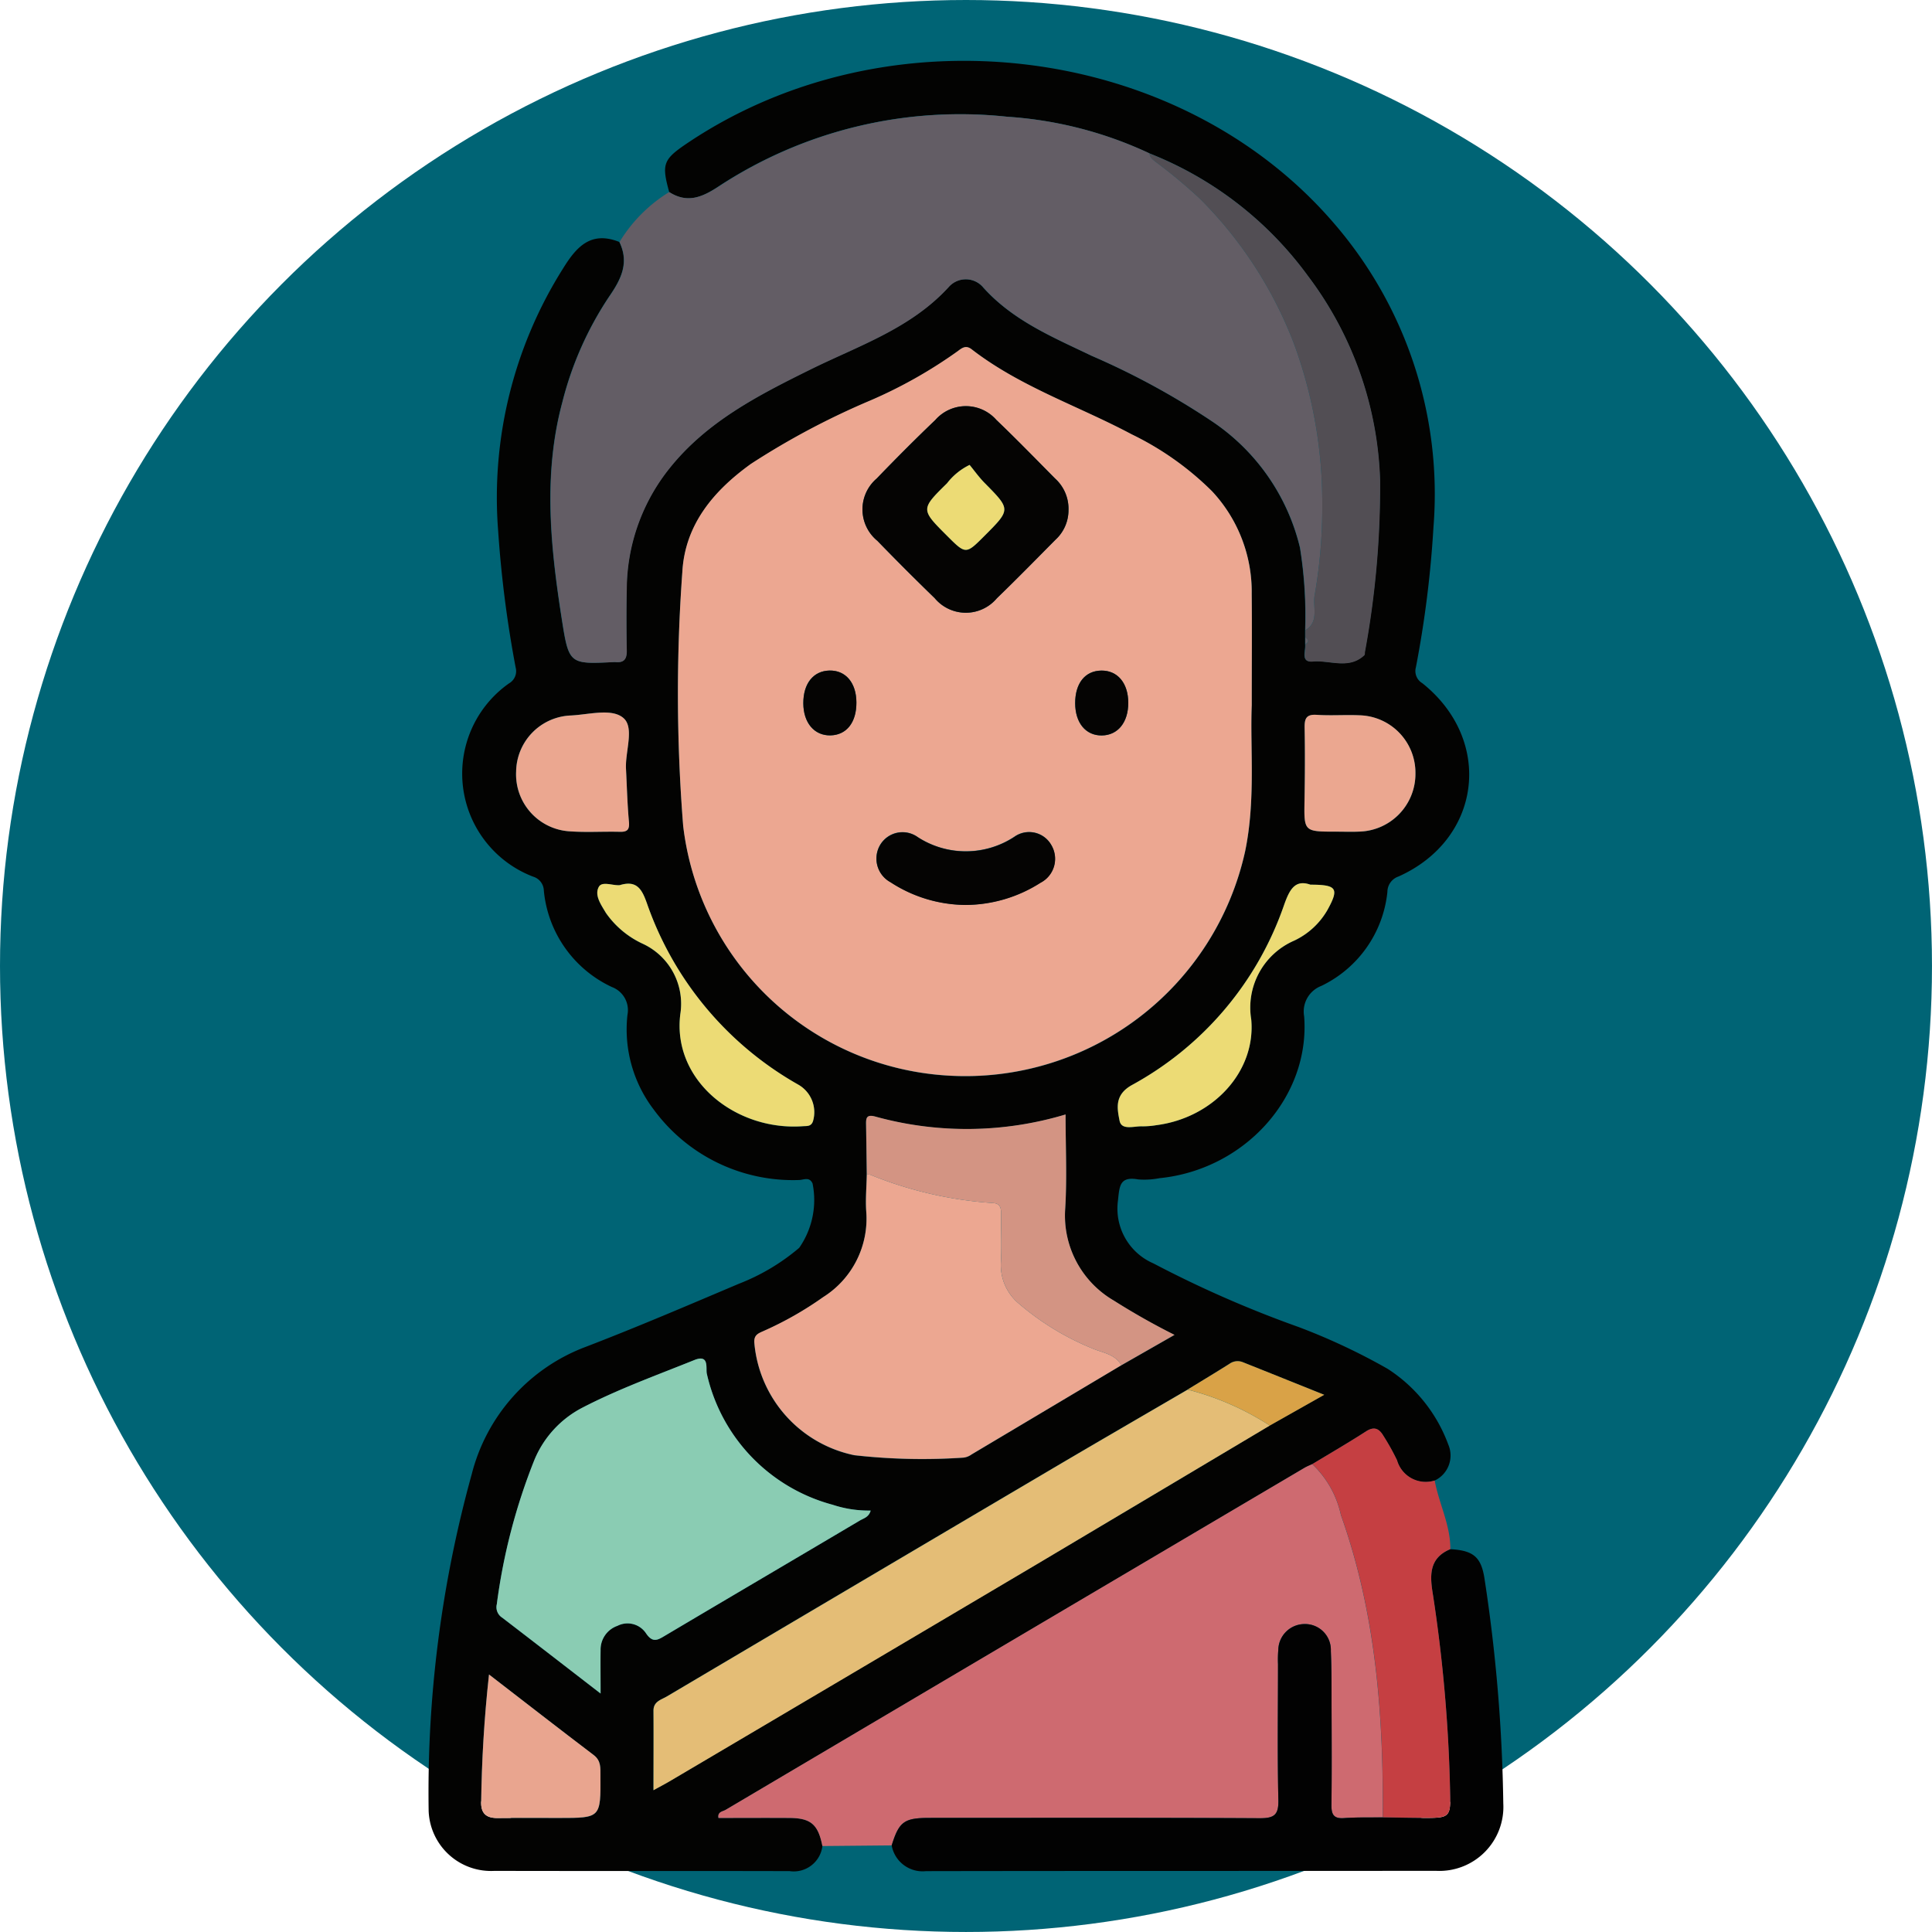 <svg xmlns="http://www.w3.org/2000/svg" width="111.679" height="111.679" viewBox="0 0 111.679 111.679">
  <g id="Grupo_985933" data-name="Grupo 985933" transform="translate(3879.029 10337.84)">
    <g id="Grupo_985928" data-name="Grupo 985928" transform="translate(-4314.029 -14678.84)">
      <circle id="Elipse_7706" data-name="Elipse 7706" cx="55.839" cy="55.839" r="55.839" transform="translate(435 4341)" fill="#006475"/>
    </g>
    <g id="Grupo_985921" data-name="Grupo 985921" transform="translate(-3854.251 -10334.323)">
      <path id="Trazado_642969" data-name="Trazado 642969" d="M-439.061,1004.062c-.45-1.635-.354-1.887,1.084-2.851,11.651-7.808,28.4-5.754,37.343,4.657a23.933,23.933,0,0,1,5.751,17.566,62.007,62.007,0,0,1-1.014,8.093.815.815,0,0,0,.369.924c4.133,3.3,3.433,9.022-1.375,11.175a.946.946,0,0,0-.643.892,6.792,6.792,0,0,1-3.823,5.434,1.585,1.585,0,0,0-.989,1.758c.359,4.657-3.433,8.862-8.363,9.355a4.615,4.615,0,0,1-1.22.072c-1.082-.191-1.089.367-1.181,1.238a3.448,3.448,0,0,0,2.054,3.617,64.945,64.945,0,0,0,8.38,3.673,36.2,36.2,0,0,1,5.155,2.419,8.817,8.817,0,0,1,3.508,4.381,1.6,1.6,0,0,1-.791,2.08,1.725,1.725,0,0,1-2.175-1.172,13.777,13.777,0,0,0-.791-1.417c-.24-.4-.52-.561-.992-.258-1.023.658-2.076,1.268-3.117,1.9-.152.072-.311.134-.456.219q-16.729,9.877-33.452,19.764c-.164.1-.481.107-.413.467,1.37,0,2.73-.007,4.091,0,1.25.008,1.669.371,1.916,1.625a1.668,1.668,0,0,1-1.892,1.447c-5.686-.016-11.371,0-17.057-.014a3.607,3.607,0,0,1-3.812-3.463,68.9,68.9,0,0,1,2.489-19.462,10.666,10.666,0,0,1,6.6-7.37c2.976-1.142,5.908-2.4,8.843-3.643a12.168,12.168,0,0,0,3.488-2.077,4.833,4.833,0,0,0,.772-3.72c-.186-.413-.524-.2-.8-.2a9.986,9.986,0,0,1-8.382-4.074,7.64,7.64,0,0,1-1.518-5.472,1.425,1.425,0,0,0-.9-1.61,6.863,6.863,0,0,1-3.934-5.58.864.864,0,0,0-.619-.8,6.378,6.378,0,0,1-1.393-11.173.812.812,0,0,0,.382-.922,66.557,66.557,0,0,1-1.01-7.889,24.81,24.81,0,0,1,3.752-15.173c.785-1.271,1.619-2.179,3.25-1.533.577,1.195.111,2.141-.584,3.148a19.606,19.606,0,0,0-2.715,6.123c-1.123,4.182-.682,8.362-.029,12.539.408,2.606.444,2.6,3,2.476a.715.715,0,0,1,.1,0c.484.048.658-.172.65-.652-.02-1.191-.024-2.383,0-3.575a11.247,11.247,0,0,1,2.477-6.98c2.152-2.689,5.117-4.209,8.115-5.693,2.79-1.381,5.808-2.367,8.008-4.768a1.317,1.317,0,0,1,2.02.025c1.723,1.914,4.024,2.865,6.257,3.938a43.8,43.8,0,0,1,6.976,3.8,12.228,12.228,0,0,1,5.066,7.286,24.785,24.785,0,0,1,.3,4.776v.418l0,.395c.045.385-.286,1.055.443.991.992-.087,2.078.476,2.972-.365.039-.037.026-.13.036-.2a52.922,52.922,0,0,0,.875-9.912,20.649,20.649,0,0,0-4.178-11.823,20.754,20.754,0,0,0-9.153-7.071,22.835,22.835,0,0,0-8.22-2.116,25.429,25.429,0,0,0-16.677,4.027C-437.157,1004.368-438.015,1004.729-439.061,1004.062Zm29.966,69.222c-2.58,1.505-5.165,3-7.737,4.518q-11.19,6.6-22.369,13.218c-.331.2-.778.286-.773.831.014,1.482,0,2.965,0,4.589.4-.222.666-.359.922-.51q10.659-6.3,21.316-12.6,6.7-3.97,13.388-7.97l3.146-1.777c-1.689-.676-3.2-1.282-4.705-1.884a.8.8,0,0,0-.772.094C-407.475,1072.3-408.287,1072.79-409.095,1073.284Zm-3.834-1.4,3.075-1.756a39.923,39.923,0,0,1-3.509-1.984,5.681,5.681,0,0,1-2.81-5.3c.11-1.786.022-3.583.022-5.457a19.833,19.833,0,0,1-10.986.125c-.563-.157-.551.125-.545.5.016.952.027,1.9.04,2.855-.013.713-.08,1.43-.031,2.138a5.355,5.355,0,0,1-2.492,4.943,19.851,19.851,0,0,1-3.447,1.96c-.3.135-.58.222-.527.715a7.278,7.278,0,0,0,5.778,6.462,35.014,35.014,0,0,0,6.309.14.991.991,0,0,0,.464-.183Q-417.257,1074.462-412.929,1071.88Zm7.542-38.16c0-2.481.019-4.455,0-6.428a8.512,8.512,0,0,0-2.3-5.94,17.248,17.248,0,0,0-4.637-3.282c-3.08-1.642-6.448-2.747-9.248-4.913-.327-.253-.544-.106-.8.1a27.071,27.071,0,0,1-5.046,2.851,44.379,44.379,0,0,0-6.918,3.672c-2.157,1.552-3.809,3.509-3.963,6.244a96.724,96.724,0,0,0,.048,14.678,16.38,16.38,0,0,0,15.294,14.434,16.562,16.562,0,0,0,17.19-12.965C-405.153,1039.2-405.492,1036.2-405.388,1033.72Zm-37.64,57.133c0-1.015-.01-1.756,0-2.5a1.452,1.452,0,0,1,.978-1.415,1.282,1.282,0,0,1,1.643.426c.4.6.7.386,1.135.126,3.74-2.219,7.491-4.422,11.233-6.639.217-.129.516-.188.623-.575a6.643,6.643,0,0,1-2.2-.336,10.139,10.139,0,0,1-7.268-7.563c-.079-.3.172-1.165-.727-.8-2.172.875-4.377,1.668-6.464,2.749a5.976,5.976,0,0,0-2.773,3.007,34.47,34.47,0,0,0-2.179,8.356.717.717,0,0,0,.314.78C-446.881,1087.873-445.057,1089.286-443.028,1090.853Zm-6.449-1.1c-.284,2.569-.419,4.974-.455,7.386-.01.657.313.914.939.909,1.191-.011,2.381,0,3.572,0,2.4,0,2.4,0,2.385-2.453,0-.439.04-.858-.394-1.187C-445.4,1092.91-447.357,1091.388-449.477,1089.753Zm7.564-45.629c-.4.043-1.026-.248-1.219.106-.266.489.135,1.036.41,1.5a5.313,5.313,0,0,0,2.163,1.8,3.824,3.824,0,0,1,2.141,4.043c-.488,3.861,3.234,6.787,7.108,6.487.218-.017.459.022.563-.3a1.832,1.832,0,0,0-.853-2.1,19.324,19.324,0,0,1-8.748-10.477C-440.633,1044.371-440.927,1043.823-441.913,1044.124ZM-402,1044.1c-.892-.316-1.205.289-1.519,1.172a18.856,18.856,0,0,1-8.8,10.413c-1.011.566-.851,1.342-.711,2.055.115.584.842.309,1.312.329a4.8,4.8,0,0,0,.811-.066c3.285-.423,5.762-3.1,5.489-6.111a4.219,4.219,0,0,1,2.486-4.559,4.351,4.351,0,0,0,1.917-1.767C-400.329,1044.323-400.452,1044.1-402,1044.1Zm1.5-3.066c.441,0,.884.018,1.324,0a3.337,3.337,0,0,0,3.25-3.369,3.321,3.321,0,0,0-3.261-3.355c-.814-.034-1.633.031-2.444-.025-.628-.042-.714.237-.7.77.027,1.392.018,2.785-.006,4.177C-402.367,1041.035-402.378,1041.035-400.5,1041.032Zm-41.064-3.637c-.045-1.008.495-2.369-.143-2.929-.671-.589-2.009-.2-3.052-.15a3.292,3.292,0,0,0-3.154,3.244,3.3,3.3,0,0,0,3.046,3.449c.979.075,1.969.005,2.954.031.46.012.56-.151.519-.6C-441.482,1039.431-441.507,1038.412-441.56,1037.4Z" transform="translate(452.966 -996.477)" fill="#030302"/>
      <path id="Trazado_642970" data-name="Trazado 642970" d="M-428.877,1008.562c1.046.666,1.9.305,2.869-.324a25.429,25.429,0,0,1,16.677-4.027,22.834,22.834,0,0,1,8.22,2.116c.014.228.17.34.335.474a30.561,30.561,0,0,1,2.572,2.138,23.9,23.9,0,0,1,5.436,8.375,26.584,26.584,0,0,1,1.641,9.335,29.293,29.293,0,0,1-.444,5.24c-.112.649.279,1.523-.537,2a24.787,24.787,0,0,0-.3-4.776,12.228,12.228,0,0,0-5.066-7.285,43.792,43.792,0,0,0-6.976-3.8c-2.233-1.073-4.535-2.025-6.257-3.938a1.317,1.317,0,0,0-2.02-.025c-2.2,2.4-5.218,3.387-8.008,4.768-3,1.483-5.964,3-8.115,5.693a11.248,11.248,0,0,0-2.477,6.981c-.026,1.191-.022,2.383,0,3.574.008.481-.166.7-.65.652a.7.7,0,0,0-.1,0c-2.556.124-2.593.13-3-2.476-.653-4.177-1.094-8.357.029-12.539a19.609,19.609,0,0,1,2.715-6.123c.694-1.007,1.16-1.953.584-3.148A8.658,8.658,0,0,1-428.877,1008.562Z" transform="translate(442.782 -1000.977)" fill="#635d65"/>
      <path id="Trazado_642971" data-name="Trazado 642971" d="M-405.985,1217.006c-.247-1.254-.666-1.617-1.916-1.625-1.361-.009-2.721,0-4.091,0-.067-.36.249-.37.413-.467q16.721-9.891,33.452-19.764c.145-.085.3-.147.456-.219a5.678,5.678,0,0,1,1.656,2.935c2.017,5.655,2.465,11.537,2.421,17.482-.748.011-1.5-.011-2.242.042-.62.045-.73-.242-.724-.78.023-1.836.013-3.673.007-5.51,0-1.122.008-2.246-.042-3.366a1.492,1.492,0,0,0-1.528-1.561,1.523,1.523,0,0,0-1.509,1.5,6.446,6.446,0,0,0-.017.815c0,2.619-.039,5.239.021,7.857.02.871-.247,1.057-1.08,1.052-6.36-.036-12.721-.02-19.081-.019-1.474,0-1.764.215-2.191,1.591Z" transform="translate(428.745 -1113.813)" fill="#ce6a70"/>
      <path id="Trazado_642972" data-name="Trazado 642972" d="M-387.482,1224.08c.427-1.377.717-1.591,2.191-1.591,6.36,0,12.721-.017,19.081.019.832,0,1.1-.182,1.08-1.052-.06-2.618-.022-5.238-.021-7.857a6.446,6.446,0,0,1,.017-.815,1.523,1.523,0,0,1,1.509-1.5,1.492,1.492,0,0,1,1.528,1.561c.05,1.12.038,2.244.042,3.366.006,1.837.016,3.674-.007,5.51-.007.538.1.825.724.78.744-.054,1.494-.031,2.242-.042.849.011,1.7.03,2.545.031,1.291,0,1.385-.088,1.347-1.414a87.052,87.052,0,0,0-.988-11.449c-.173-1.071-.282-2.139,1-2.671,1.327.071,1.783.443,1.977,1.7a93.646,93.646,0,0,1,1.086,12.987,3.7,3.7,0,0,1-3.9,3.905c-9.823.011-19.645,0-29.468.018A1.816,1.816,0,0,1-387.482,1224.08Z" transform="translate(414.248 -1120.922)" fill="#020202"/>
      <path id="Trazado_642973" data-name="Trazado 642973" d="M-320.026,1196.87c-1.287.532-1.178,1.6-1,2.671a87.054,87.054,0,0,1,.988,11.449c.038,1.326-.056,1.414-1.347,1.414-.849,0-1.7-.02-2.545-.031.044-5.946-.4-11.828-2.421-17.482a5.678,5.678,0,0,0-1.656-2.935c1.041-.629,2.094-1.239,3.117-1.9.472-.3.752-.146.992.258a13.777,13.777,0,0,1,.791,1.417,1.725,1.725,0,0,0,2.175,1.172C-320.685,1194.24-320.018,1195.478-320.026,1196.87Z" transform="translate(379.086 -1110.84)" fill="#c53f42"/>
      <path id="Trazado_642974" data-name="Trazado 642974" d="M-384.547,1057.654c-.1,2.478.234,5.477-.383,8.446a16.562,16.562,0,0,1-17.19,12.965,16.38,16.38,0,0,1-15.294-14.434,96.724,96.724,0,0,1-.048-14.678c.153-2.735,1.806-4.692,3.963-6.244a44.363,44.363,0,0,1,6.918-3.672,27.072,27.072,0,0,0,5.046-2.851c.26-.2.477-.349.8-.1,2.8,2.166,6.168,3.271,9.248,4.913a17.248,17.248,0,0,1,4.637,3.282,8.512,8.512,0,0,1,2.3,5.94C-384.529,1053.2-384.547,1055.173-384.547,1057.654Zm-10.593-11.283a2.351,2.351,0,0,0-.775-1.816c-1.123-1.134-2.237-2.278-3.389-3.382a2.35,2.35,0,0,0-3.534,0c-1.153,1.1-2.281,2.234-3.388,3.383a2.346,2.346,0,0,0,.039,3.6q1.631,1.682,3.313,3.314a2.342,2.342,0,0,0,3.595.006c1.148-1.108,2.264-2.249,3.388-3.383A2.308,2.308,0,0,0-395.141,1046.37ZM-401.1,1069.2a8.106,8.106,0,0,0,4.336-1.284,1.557,1.557,0,0,0,.625-2.186,1.472,1.472,0,0,0-2.131-.472,5.108,5.108,0,0,1-5.587.02,1.505,1.505,0,0,0-2.2.5,1.553,1.553,0,0,0,.628,2.107A8.033,8.033,0,0,0-401.1,1069.2Zm-6.3-11.7c-.005-1.14-.614-1.862-1.556-1.843s-1.518.755-1.512,1.9c.007,1.124.637,1.866,1.567,1.846S-407.395,1058.654-407.4,1057.5Zm12.647.041c0,1.14.61,1.875,1.539,1.865s1.531-.756,1.528-1.891-.618-1.867-1.554-1.857S-394.755,1056.386-394.753,1057.541Z" transform="translate(432.126 -1020.411)" fill="#eca791"/>
      <path id="Trazado_642975" data-name="Trazado 642975" d="M-437.353,1199.361c-2.03-1.567-3.854-2.981-5.685-4.384a.717.717,0,0,1-.314-.78,34.468,34.468,0,0,1,2.179-8.356,5.977,5.977,0,0,1,2.773-3.007c2.087-1.081,4.292-1.874,6.464-2.749.9-.362.647.5.727.8a10.139,10.139,0,0,0,7.268,7.563,6.636,6.636,0,0,0,2.2.336c-.107.387-.405.446-.623.575-3.742,2.217-7.493,4.42-11.233,6.639-.438.26-.736.473-1.135-.126a1.282,1.282,0,0,0-1.643-.426,1.452,1.452,0,0,0-.978,1.415C-437.363,1197.6-437.353,1198.346-437.353,1199.361Z" transform="translate(447.292 -1104.984)" fill="#8accb3"/>
      <path id="Trazado_642976" data-name="Trazado 642976" d="M-385.7,1165q-4.329,2.579-8.66,5.156a.989.989,0,0,1-.464.183,35.014,35.014,0,0,1-6.309-.14,7.278,7.278,0,0,1-5.778-6.462c-.053-.493.232-.581.527-.715a19.851,19.851,0,0,0,3.447-1.96,5.355,5.355,0,0,0,2.492-4.943c-.049-.708.017-1.425.031-2.138a.633.633,0,0,1,.2.007,22.709,22.709,0,0,0,7.085,1.635c.506.025.476.39.477.733,0,.884.039,1.77-.008,2.652a2.9,2.9,0,0,0,1.041,2.434,15.519,15.519,0,0,0,4.232,2.582C-386.8,1164.281-386.068,1164.343-385.7,1165Z" transform="translate(425.741 -1089.6)" fill="#eca791"/>
      <path id="Trazado_642977" data-name="Trazado 642977" d="M-385.548,1186.467q-6.693,3.986-13.388,7.97-10.652,6.308-21.316,12.6c-.256.151-.52.288-.922.51,0-1.624.009-3.106,0-4.589-.005-.546.442-.635.773-.831q11.18-6.615,22.369-13.218c2.572-1.517,5.158-3.012,7.737-4.518A16.126,16.126,0,0,1-385.548,1186.467Z" transform="translate(434.172 -1107.58)" fill="#e4bd76"/>
      <path id="Trazado_642978" data-name="Trazado 642978" d="M-376.357,1159.977c-.364-.66-1.1-.722-1.683-.977a15.516,15.516,0,0,1-4.232-2.582,2.9,2.9,0,0,1-1.041-2.434c.047-.882.011-1.768.008-2.652,0-.343.029-.708-.477-.733a22.716,22.716,0,0,1-7.085-1.635.629.629,0,0,0-.2-.007c-.013-.952-.025-1.9-.04-2.855-.006-.375-.018-.656.545-.5a19.835,19.835,0,0,0,10.986-.125c0,1.873.088,3.671-.022,5.457a5.681,5.681,0,0,0,2.81,5.3,39.955,39.955,0,0,0,3.509,1.984Z" transform="translate(416.394 -1084.574)" fill="#d39483"/>
      <path id="Trazado_642979" data-name="Trazado 642979" d="M-342.015,1037.133c.815-.482.425-1.355.537-2a29.293,29.293,0,0,0,.444-5.24,26.583,26.583,0,0,0-1.641-9.335,23.9,23.9,0,0,0-5.436-8.375,30.561,30.561,0,0,0-2.572-2.138c-.165-.133-.321-.246-.335-.474a20.754,20.754,0,0,1,9.153,7.071,20.649,20.649,0,0,1,4.178,11.823,52.922,52.922,0,0,1-.875,9.912c-.01.068,0,.161-.036.2-.894.841-1.98.278-2.972.365-.729.064-.4-.606-.443-.991.2-.133.194-.264,0-.395Z" transform="translate(392.689 -1004.216)" fill="#524e54"/>
      <path id="Trazado_642980" data-name="Trazado 642980" d="M-445.087,1224.678c2.12,1.635,4.074,3.157,6.048,4.653.434.329.391.747.394,1.187.016,2.452.017,2.452-2.385,2.452-1.19,0-2.381-.008-3.572,0-.627.005-.949-.251-.939-.909C-445.506,1229.652-445.37,1227.247-445.087,1224.678Z" transform="translate(448.576 -1131.402)" fill="#e9a58f"/>
      <path id="Trazado_642981" data-name="Trazado 642981" d="M-427.814,1112.926c.986-.3,1.28.246,1.566,1.055a19.325,19.325,0,0,0,8.748,10.477,1.832,1.832,0,0,1,.853,2.1c-.1.326-.345.288-.563.3-3.875.3-7.6-2.626-7.108-6.487a3.824,3.824,0,0,0-2.141-4.043,5.315,5.315,0,0,1-2.163-1.8c-.274-.467-.675-1.014-.41-1.5C-428.84,1112.677-428.216,1112.968-427.814,1112.926Z" transform="translate(438.867 -1065.278)" fill="#ecdb75"/>
      <path id="Trazado_642982" data-name="Trazado 642982" d="M-344.378,1112.86c1.545,0,1.669.225.984,1.466a4.35,4.35,0,0,1-1.917,1.767,4.22,4.22,0,0,0-2.486,4.559c.273,3.009-2.2,5.688-5.489,6.111a4.815,4.815,0,0,1-.811.066c-.47-.02-1.2.255-1.312-.329-.14-.713-.3-1.489.711-2.055a18.857,18.857,0,0,0,8.8-10.413C-345.584,1113.149-345.271,1112.545-344.378,1112.86Z" transform="translate(395.347 -1065.239)" fill="#ecdb75"/>
      <path id="Trazado_642983" data-name="Trazado 642983" d="M-327.268,1095.711c-1.883,0-1.871,0-1.84-1.806.024-1.392.033-2.785.006-4.177-.01-.533.076-.813.7-.77.811.055,1.63-.009,2.444.025a3.321,3.321,0,0,1,3.261,3.355,3.337,3.337,0,0,1-3.25,3.369C-326.384,1095.728-326.826,1095.71-327.268,1095.711Z" transform="translate(379.738 -1051.154)" fill="#eba790"/>
      <path id="Trazado_642984" data-name="Trazado 642984" d="M-434.246,1091.884c.053,1.016.078,2.035.17,3.048.041.447-.059.61-.519.6-.984-.026-1.974.044-2.954-.031a3.3,3.3,0,0,1-3.046-3.449,3.292,3.292,0,0,1,3.154-3.244c1.042-.046,2.381-.439,3.052.15C-433.751,1089.515-434.291,1090.877-434.246,1091.884Z" transform="translate(445.653 -1050.966)" fill="#eba790"/>
      <path id="Trazado_642985" data-name="Trazado 642985" d="M-340.883,1184.093a16.12,16.12,0,0,0-4.752-2.08c.808-.495,1.62-.983,2.422-1.487a.8.8,0,0,1,.772-.094c1.509.6,3.017,1.208,4.705,1.884Z" transform="translate(389.506 -1105.206)" fill="#d9a247"/>
      <path id="Trazado_642986" data-name="Trazado 642986" d="M-328.991,1078.03c.2.13.2.262,0,.395Q-328.99,1078.227-328.991,1078.03Z" transform="translate(379.665 -1044.696)" fill="#635d65"/>
      <path id="Trazado_642987" data-name="Trazado 642987" d="M-379.706,1051.308a2.312,2.312,0,0,1-.752,1.722c-1.124,1.134-2.241,2.275-3.388,3.383a2.342,2.342,0,0,1-3.595-.006q-1.683-1.63-3.313-3.314a2.346,2.346,0,0,1-.039-3.6c1.107-1.149,2.234-2.281,3.388-3.383a2.35,2.35,0,0,1,3.534,0c1.152,1.1,2.266,2.248,3.389,3.382A2.355,2.355,0,0,1-379.706,1051.308Zm-5.716-2.6a3.672,3.672,0,0,0-1.305,1.062c-1.528,1.5-1.522,1.51,0,3.032,1.087,1.088,1.087,1.088,2.172,0,1.521-1.523,1.515-1.518.009-3.045C-384.878,1049.42-385.154,1049.03-385.422,1048.705Z" transform="translate(416.692 -1025.349)" fill="#050403"/>
      <path id="Trazado_642988" data-name="Trazado 642988" d="M-384.508,1109.769a8.033,8.033,0,0,1-4.328-1.31,1.553,1.553,0,0,1-.628-2.107,1.505,1.505,0,0,1,2.2-.5,5.108,5.108,0,0,0,5.587-.02,1.471,1.471,0,0,1,2.131.472,1.557,1.557,0,0,1-.625,2.186A8.1,8.1,0,0,1-384.508,1109.769Z" transform="translate(415.538 -1060.974)" fill="#050403"/>
      <path id="Trazado_642989" data-name="Trazado 642989" d="M-396.911,1084.551c.006,1.154-.569,1.883-1.5,1.9s-1.56-.722-1.567-1.846c-.007-1.144.58-1.881,1.512-1.9S-396.916,1083.411-396.911,1084.551Z" transform="translate(421.637 -1047.461)" fill="#050403"/>
      <path id="Trazado_642990" data-name="Trazado 642990" d="M-361.532,1084.593c0-1.155.574-1.873,1.514-1.883s1.551.726,1.554,1.857-.6,1.881-1.528,1.891S-361.529,1085.733-361.532,1084.593Z" transform="translate(398.905 -1047.463)" fill="#050403"/>
      <path id="Trazado_642991" data-name="Trazado 642991" d="M-380.007,1053.619c.269.325.545.715.876,1.05,1.506,1.527,1.512,1.521-.009,3.045-1.084,1.086-1.084,1.086-2.172,0-1.523-1.522-1.529-1.529,0-3.032A3.674,3.674,0,0,1-380.007,1053.619Z" transform="translate(411.276 -1030.262)" fill="#ecdb75"/>
    </g>
  </g>
</svg>
